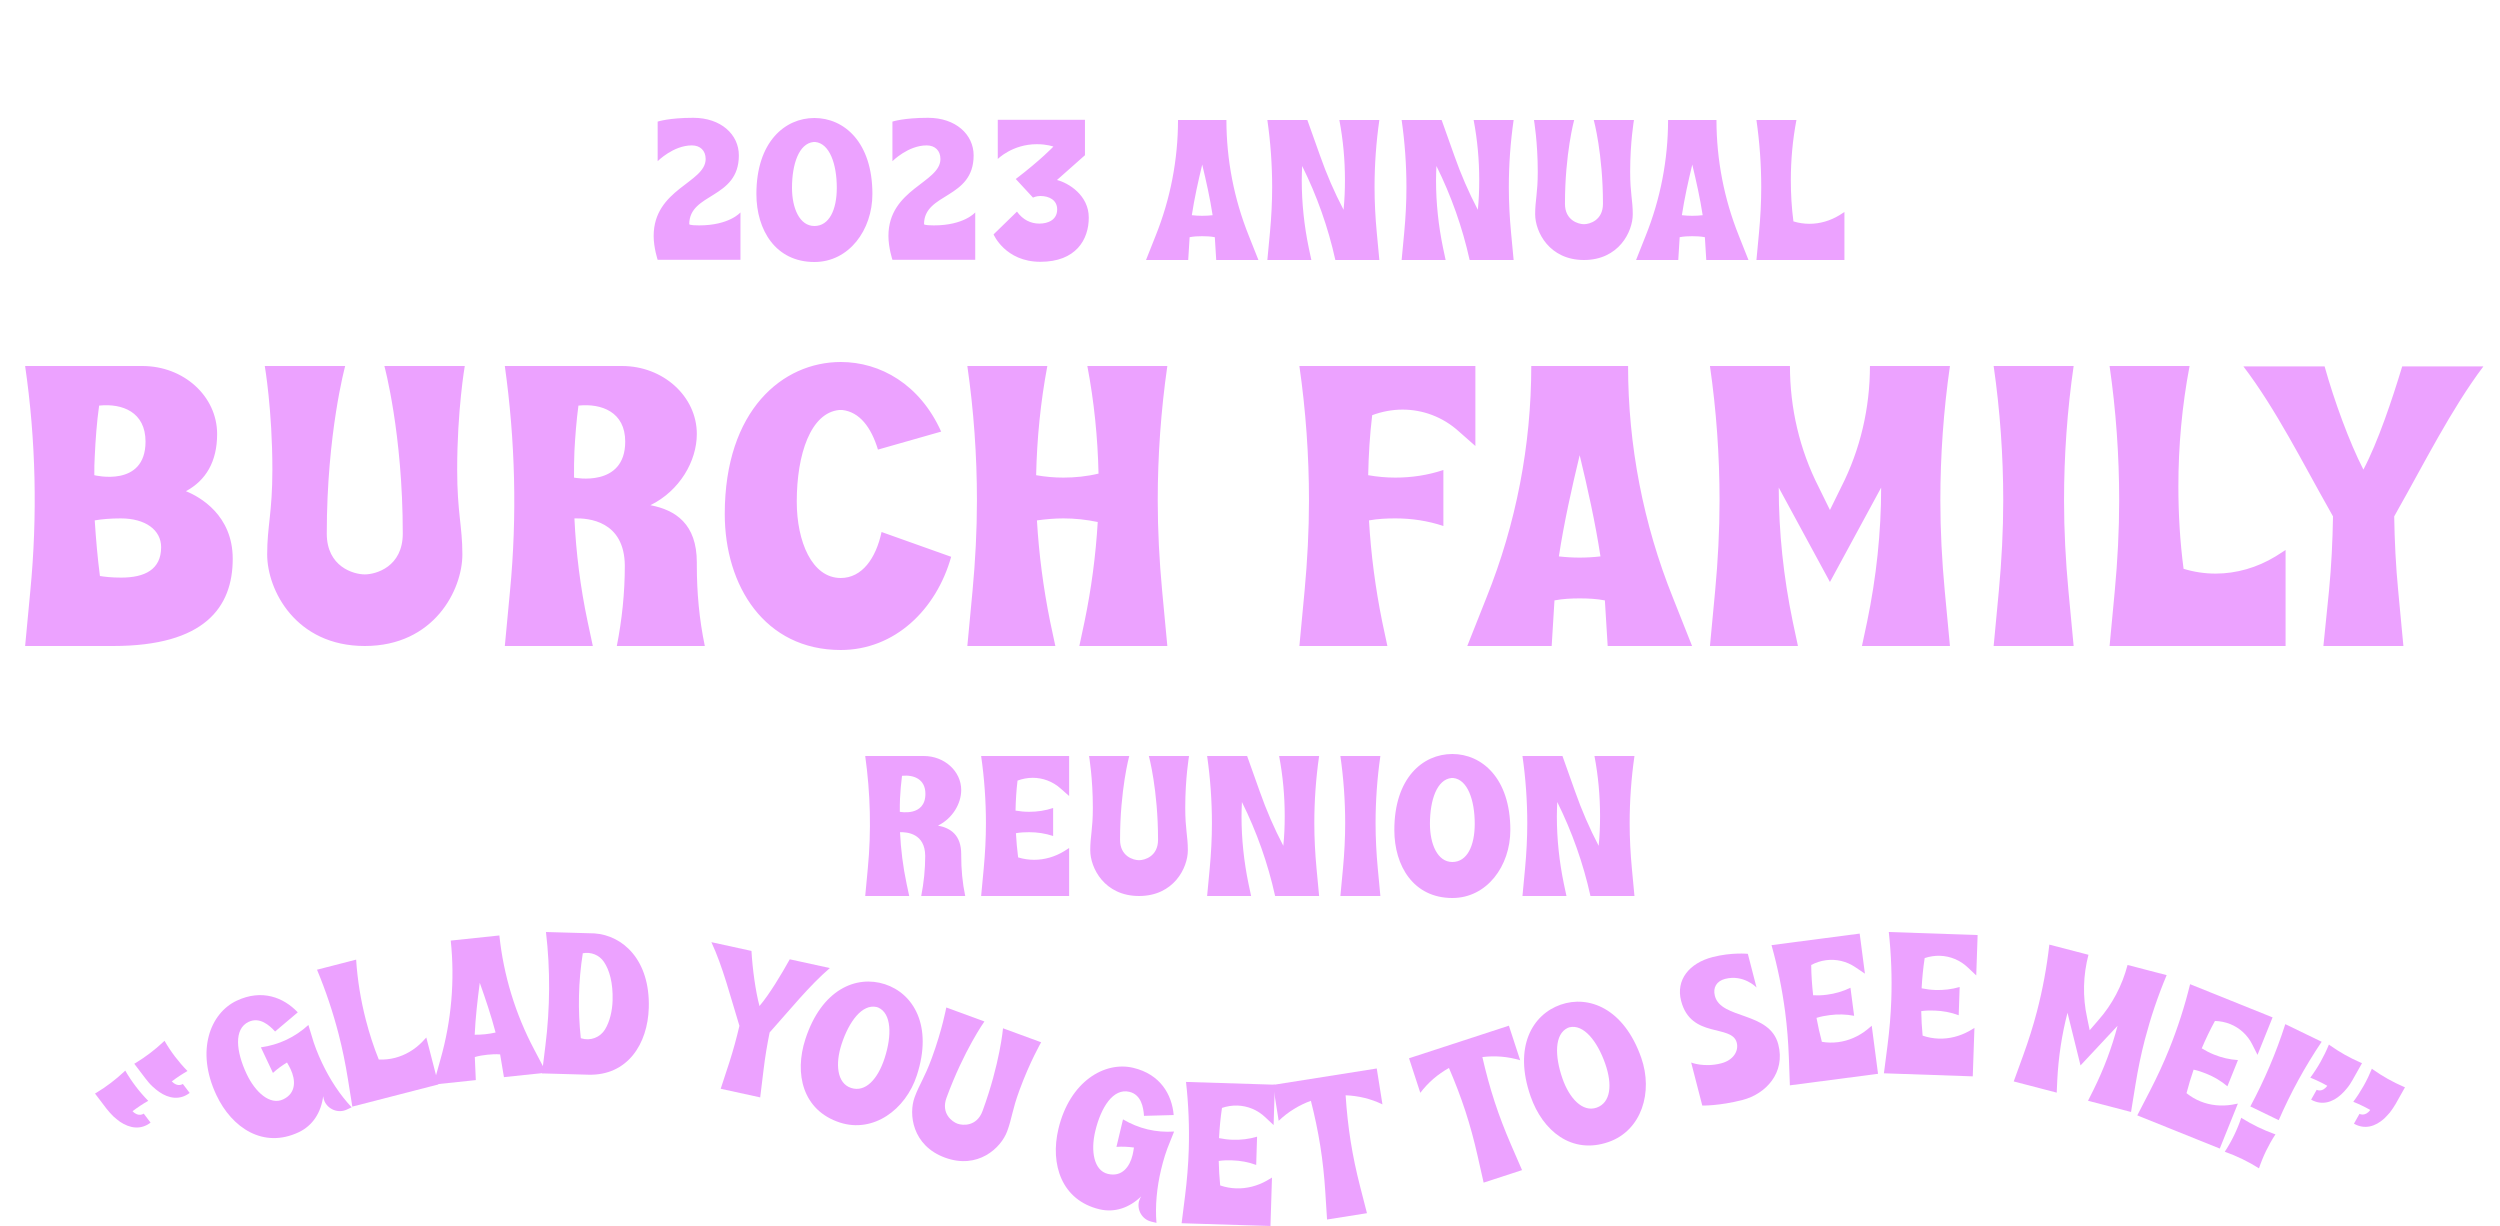 <svg width="1250" height="613" viewBox="0 0 1250 613" fill="none" xmlns="http://www.w3.org/2000/svg">
<g id="reunion-header-desktop-dark">
<path id="2023 ANNUAL" d="M370.228 129.9V106.2C370.228 106.2 364.728 112.7 349.528 112.7C344.528 112.7 344.628 112.1 344.628 112.1C344.628 96.3 369.428 99.6 369.428 77.7C369.428 67.2 360.428 58.9 346.628 58.9C334.428 58.9 328.828 60.8 328.828 60.8V80.6C328.828 80.6 336.628 72.7 345.928 72.7C350.128 72.7 352.828 75.3 352.828 79.5C352.828 91.4 326.828 94.4 326.828 118C326.828 123.9 328.828 129.9 328.828 129.9H370.228ZM407.199 131C424.499 131 436.199 115 436.199 97C436.199 71 421.999 59 407.199 59C392.399 59 378.199 71 378.199 97C378.199 115 387.799 131 407.199 131ZM407.199 113C399.799 113 395.999 104.1 395.999 93.9C395.999 82 399.499 71.7 406.799 71H407.599C414.799 71.7 418.399 82 418.399 93.9C418.399 104.9 414.599 113 407.199 113ZM487.615 129.9V106.2C487.615 106.2 482.115 112.7 466.915 112.7C461.915 112.7 462.015 112.1 462.015 112.1C462.015 96.3 486.815 99.6 486.815 77.7C486.815 67.2 477.815 58.9 464.015 58.9C451.815 58.9 446.215 60.8 446.215 60.8V80.6C446.215 80.6 454.015 72.7 463.315 72.7C467.515 72.7 470.215 75.3 470.215 79.5C470.215 91.4 444.215 94.4 444.215 118C444.215 123.9 446.215 129.9 446.215 129.9H487.615ZM520.186 130.9C537.886 130.9 544.386 119.9 544.386 108.8C544.386 97.7 534.386 91.5 528.486 90L542.486 77.6V59.9H498.886V79.5C498.886 79.5 506.186 72.1 518.386 72.1C523.686 72.1 526.686 73.3 526.686 73.3C526.686 73.3 520.486 79.9 507.886 89.5L516.486 98.8C516.486 98.8 518.086 98 520.186 98C524.686 98 528.586 100.1 528.586 104.7C528.586 109.9 524.086 111.8 519.686 111.8C515.386 111.8 511.386 109.9 508.486 105.8L496.786 117.2C496.786 117.2 502.586 130.9 520.186 130.9ZM573.008 130H594.108L594.808 118.6C596.908 118.2 599.008 118.1 601.108 118.1C603.208 118.1 605.308 118.2 607.408 118.6L608.108 130H629.208L624.408 117.9C617.008 99.5 613.208 79.8 613.208 60H589.008C589.008 79.8 585.208 99.5 577.808 117.9L573.008 130ZM601.108 107.9C599.408 107.9 597.608 107.8 595.908 107.6C597.208 99.1 599.108 90.6 601.108 82.3C603.108 90.6 605.008 99.1 606.308 107.6C604.608 107.8 602.808 107.9 601.108 107.9ZM633.676 130H655.676L654.376 123.9C652.076 112.8 650.876 101.5 650.876 90.2C650.876 87.8 650.976 85.4 651.076 83C658.476 97.9 664.076 113.7 667.676 130H689.676L688.376 116.2C687.676 108.7 687.276 101.1 687.276 93.6C687.276 82.4 688.076 71.1 689.676 60H669.676C671.576 70 672.476 80 672.476 90.1C672.476 95 672.276 100 671.776 104.9C667.176 96.1 663.276 87.1 659.976 77.7L653.676 60H633.676C635.276 71.1 636.076 82.4 636.076 93.6C636.076 101.1 635.676 108.7 634.976 116.2L633.676 130ZM700.816 130H722.816L721.516 123.9C719.216 112.8 718.016 101.5 718.016 90.2C718.016 87.8 718.116 85.4 718.216 83C725.616 97.9 731.216 113.7 734.816 130H756.816L755.516 116.2C754.816 108.7 754.416 101.1 754.416 93.6C754.416 82.4 755.216 71.1 756.816 60H736.816C738.716 70 739.616 80 739.616 90.1C739.616 95 739.416 100 738.916 104.9C734.316 96.1 730.416 87.1 727.116 77.7L720.816 60H700.816C702.416 71.1 703.216 82.4 703.216 93.6C703.216 101.1 702.816 108.7 702.116 116.2L700.816 130ZM791.98 130C809.28 130 816.38 116 816.38 107.1C816.38 100 815.08 96.7 815.08 85.9C815.08 71 816.98 60 816.98 60H796.88C796.88 60 801.48 76.8 801.48 101.9C801.48 110.2 794.78 112.1 791.98 112.1C789.18 112.1 782.48 110.2 782.48 101.9C782.48 76.8 787.08 60 787.08 60H766.98C766.98 60 768.88 71 768.88 85.9C768.88 96.7 767.58 100 767.58 107.1C767.58 116 774.68 130 791.98 130ZM818.035 130H839.135L839.835 118.6C841.935 118.2 844.035 118.1 846.135 118.1C848.235 118.1 850.335 118.2 852.435 118.6L853.135 130H874.235L869.435 117.9C862.035 99.5 858.235 79.8 858.235 60H834.035C834.035 79.8 830.235 99.5 822.835 117.9L818.035 130ZM846.135 107.9C844.435 107.9 842.635 107.8 840.935 107.6C842.235 99.1 844.135 90.6 846.135 82.3C848.135 90.6 850.035 99.1 851.335 107.6C849.635 107.8 847.835 107.9 846.135 107.9ZM878.215 130H922.215V106L919.715 107.6C915.115 110.4 909.915 111.9 904.715 111.9C902.015 111.9 899.315 111.5 896.715 110.7C895.815 103.9 895.415 97 895.415 90.1C895.415 80 896.315 70 898.215 60H878.215C879.815 71.1 880.615 82.4 880.615 93.6C880.615 101.1 880.215 108.7 879.515 116.2L878.215 130Z" fill="#ECA2FF"/>
<g id="BURCH FAMILY">
<path d="M12.563 323H56.563C102.363 323 116.363 303.6 116.363 279.4C116.363 257.6 99.963 248.4 92.963 245.6C102.963 240.2 108.563 230.8 108.563 217C108.563 198.2 91.963 183 71.163 183H12.563C17.963 220.2 18.763 258 15.163 295.4L12.563 323ZM47.163 237.6C47.163 234.4 47.163 231.2 47.363 228.4C47.763 219.8 48.363 211.4 49.563 202.8C61.163 201.6 72.763 206 72.763 220.8C72.763 244 47.163 237.6 47.163 237.6ZM60.563 288.8C55.763 288.8 52.363 288.4 49.963 288C48.763 278.8 47.963 269.4 47.363 260.2C50.763 259.6 55.163 259.2 60.363 259.2C72.763 259.2 80.563 265 80.563 273.6C80.563 284.8 72.363 288.8 60.563 288.8ZM182.387 323C216.987 323 231.187 295 231.187 277.2C231.187 263 228.587 256.4 228.587 234.8C228.587 205 232.387 183 232.387 183H192.187C192.187 183 201.387 216.6 201.387 266.8C201.387 283.4 187.987 287.2 182.387 287.2C176.787 287.2 163.387 283.4 163.387 266.8C163.387 216.6 172.587 183 172.587 183H132.387C132.387 183 136.187 205 136.187 234.8C136.187 256.4 133.587 263 133.587 277.2C133.587 295 147.787 323 182.387 323ZM252.41 323H296.41L293.81 310.8C290.21 293.8 288.01 276.4 287.21 259.2C294.21 259 312.21 260.4 312.41 282.8C312.41 296.4 311.01 309.8 308.41 323H352.41C349.61 309.6 348.41 296.2 348.41 282.6V281.2C348.41 262 337.81 255 325.21 252.6C339.81 245.4 348.41 230.6 348.41 217C348.41 198.2 331.61 183 311.01 183H252.41C257.61 220.2 258.61 258 255.01 295.4L252.41 323ZM287.01 238.8C287.01 234 287.01 229.6 287.21 225.6C287.61 218 288.21 210.4 289.21 202.8C300.81 201.6 312.61 206 312.61 220.8C312.61 244 287.01 238.8 287.01 238.8ZM420.379 325C447.379 325 468.179 304.8 475.579 278.4L440.779 266C437.979 279.2 430.979 289 420.379 289C405.979 289 398.379 270.8 398.379 250.8C398.379 227 405.379 206.4 419.579 205H421.179C429.779 206 435.579 213.6 438.979 224.8L470.579 215.8C459.979 192.2 440.179 181 420.379 181C391.379 181 362.379 205 362.379 257C362.379 293 382.379 325 420.379 325ZM483.668 323H527.668L525.068 310.8C521.668 294 519.468 277.2 518.468 260.2C522.868 259.6 527.268 259.2 531.668 259.2C537.468 259.2 543.068 259.8 548.868 261C547.868 277.8 545.668 294.4 542.268 310.8L539.668 323H583.668L581.068 295.4C579.668 280.4 578.868 265.2 578.868 250.2C578.868 227.8 580.468 205.2 583.668 183H543.668C547.068 200.8 548.868 218.8 549.268 236.8C543.468 238.2 537.468 238.8 531.668 238.8C527.068 238.8 522.668 238.4 518.068 237.6C518.468 219.4 520.268 201 523.668 183H483.668C486.868 205.2 488.468 227.8 488.468 250.2C488.468 265.2 487.668 280.4 486.268 295.4L483.668 323ZM649.691 323H693.691L691.091 310.8C687.691 294 685.491 277.2 684.491 260.2C688.891 259.4 693.291 259.2 697.691 259.2C705.891 259.2 713.891 260.4 721.691 263V235C713.891 237.6 705.891 238.8 697.691 238.8C693.091 238.8 688.691 238.4 684.091 237.6C684.291 227.6 684.891 217.6 686.091 207.6C690.891 205.8 696.091 204.8 701.291 204.8C711.291 204.8 721.291 208.4 729.291 215.6L737.691 223V183H649.691C652.891 205.2 654.491 227.8 654.491 250.2C654.491 265.2 653.691 280.4 652.291 295.4L649.691 323ZM733.637 323H775.837L777.237 300.2C781.437 299.4 785.637 299.2 789.837 299.2C794.037 299.2 798.237 299.4 802.437 300.2L803.837 323H846.037L836.437 298.8C821.637 262 814.037 222.6 814.037 183H765.637C765.637 222.6 758.037 262 743.237 298.8L733.637 323ZM789.837 278.8C786.437 278.8 782.837 278.6 779.437 278.2C782.037 261.2 785.837 244.2 789.837 227.6C793.837 244.2 797.637 261.2 800.237 278.2C796.837 278.6 793.237 278.8 789.837 278.8ZM854.973 323H898.973L896.373 310.8C891.773 288.6 889.373 266.2 889.373 243.8L914.973 291L940.573 243.8C940.573 266.2 938.173 288.6 933.573 310.8L930.973 323H974.973L972.373 295.4C970.973 280.4 970.173 265.2 970.173 250.2C970.173 227.8 971.773 205.2 974.973 183H934.973C934.973 204 930.173 224.8 920.573 243.6L914.973 255L909.373 243.6C899.773 224.8 894.973 204 894.973 183H854.973C858.173 205.2 859.773 227.8 859.773 250.2C859.773 265.2 858.973 280.4 857.573 295.4L854.973 323ZM996.824 323H1036.82L1034.22 295.4C1032.82 280.4 1032.02 265.2 1032.02 250.2C1032.02 227.8 1033.62 205.2 1036.82 183H996.824C1000.02 205.2 1001.62 227.8 1001.62 250.2C1001.62 265.2 1000.82 280.4 999.424 295.4L996.824 323ZM1054.79 323H1142.79V275L1137.79 278.2C1128.59 283.8 1118.19 286.8 1107.79 286.8C1102.39 286.8 1096.99 286 1091.79 284.4C1089.99 270.8 1089.19 257 1089.19 243.2C1089.19 223 1090.99 203 1094.79 183H1054.79C1057.99 205.2 1059.59 227.8 1059.59 250.2C1059.59 265.2 1058.79 280.4 1057.39 295.4L1054.79 323ZM1161.7 323H1201.7L1199.1 295.4C1197.9 283 1197.3 270.6 1197.1 258.2L1199.1 254.6C1211.7 232.4 1225.7 204.4 1241.7 183.2H1201.1C1196.1 199.8 1188.9 221.2 1181.7 234.8C1174.7 221.2 1167.1 200.4 1162.3 183.2H1121.7C1137.9 204.4 1151.9 232.4 1164.5 254.6L1166.5 258.2C1166.3 270.6 1165.7 283 1164.5 295.4L1161.7 323Z" fill="#ECA2FF"/>
</g>
<path id="REUNION" d="M432.605 448H454.605L453.305 441.9C451.505 433.4 450.405 424.7 450.005 416.1C453.505 416 462.505 416.7 462.605 427.9C462.605 434.7 461.905 441.4 460.605 448H482.605C481.205 441.3 480.605 434.6 480.605 427.8V427.1C480.605 417.5 475.305 414 469.005 412.8C476.305 409.2 480.605 401.8 480.605 395C480.605 385.6 472.205 378 461.905 378H432.605C435.205 396.6 435.705 415.5 433.905 434.2L432.605 448ZM449.905 405.9C449.905 403.5 449.905 401.3 450.005 399.3C450.205 395.5 450.505 391.7 451.005 387.9C456.805 387.3 462.705 389.5 462.705 396.9C462.705 408.5 449.905 405.9 449.905 405.9ZM490.566 448H534.566V424L532.066 425.6C527.466 428.4 522.266 429.9 517.066 429.9C514.366 429.9 511.666 429.5 509.066 428.7C508.566 424.7 508.166 420.7 507.966 416.6C510.166 416.2 512.366 416.1 514.566 416.1C518.666 416.1 522.666 416.7 526.566 418V404C522.666 405.3 518.666 405.9 514.566 405.9C512.266 405.9 510.066 405.7 507.766 405.3C507.866 400.3 508.166 395.3 508.766 390.3C511.166 389.4 513.766 388.9 516.366 388.9C521.366 388.9 526.366 390.7 530.366 394.3L534.566 398V378H490.566C492.166 389.1 492.966 400.4 492.966 411.6C492.966 419.1 492.566 426.7 491.866 434.2L490.566 448ZM569.523 448C586.823 448 593.923 434 593.923 425.1C593.923 418 592.623 414.7 592.623 403.9C592.623 389 594.523 378 594.523 378H574.423C574.423 378 579.023 394.8 579.023 419.9C579.023 428.2 572.323 430.1 569.523 430.1C566.723 430.1 560.023 428.2 560.023 419.9C560.023 394.8 564.623 378 564.623 378H544.523C544.523 378 546.423 389 546.423 403.9C546.423 414.7 545.123 418 545.123 425.1C545.123 434 552.223 448 569.523 448ZM603.559 448H625.559L624.259 441.9C621.959 430.8 620.759 419.5 620.759 408.2C620.759 405.8 620.859 403.4 620.959 401C628.359 415.9 633.959 431.7 637.559 448H659.559L658.259 434.2C657.559 426.7 657.159 419.1 657.159 411.6C657.159 400.4 657.959 389.1 659.559 378H639.559C641.459 388 642.359 398 642.359 408.1C642.359 413 642.159 418 641.659 422.9C637.059 414.1 633.159 405.1 629.859 395.7L623.559 378H603.559C605.159 389.1 605.959 400.4 605.959 411.6C605.959 419.1 605.559 426.7 604.859 434.2L603.559 448ZM670.188 448H690.188L688.888 434.2C688.188 426.7 687.788 419.1 687.788 411.6C687.788 400.4 688.588 389.1 690.188 378H670.188C671.787 389.1 672.588 400.4 672.588 411.6C672.588 419.1 672.188 426.7 671.488 434.2L670.188 448ZM726.168 449C743.468 449 755.168 433 755.168 415C755.168 389 740.868 377 726.168 377C711.368 377 697.168 389 697.168 415C697.168 433 706.768 449 726.168 449ZM726.168 431C718.768 431 714.968 422.1 714.968 411.9C714.968 400 718.468 389.7 725.768 389H726.568C733.768 389.7 737.368 400 737.368 411.9C737.368 422.9 733.568 431 726.168 431ZM761.23 448H783.23L781.93 441.9C779.63 430.8 778.43 419.5 778.43 408.2C778.43 405.8 778.53 403.4 778.63 401C786.03 415.9 791.63 431.7 795.23 448H817.23L815.93 434.2C815.23 426.7 814.83 419.1 814.83 411.6C814.83 400.4 815.63 389.1 817.23 378H797.23C799.13 388 800.03 398 800.03 408.1C800.03 413 799.83 418 799.33 422.9C794.73 414.1 790.83 405.1 787.53 395.7L781.23 378H761.23C762.83 389.1 763.63 400.4 763.63 411.6C763.63 419.1 763.23 426.7 762.53 434.2L761.23 448Z" fill="#ECA2FF"/>
<g id="QUOTE" clip-path="url(#clip0_96_7180)">
<path id="Vector" d="M48.203 546.367C53.156 543.365 57.822 539.821 62.12 535.797L62.622 535.287C64.196 538.028 65.99 540.721 67.884 543.214C69.778 545.707 71.895 548.16 74.11 550.409C71.371 551.98 68.756 553.712 66.262 555.606C69.292 558.759 71.866 556.804 71.866 556.804L75.287 561.309C70.3 565.096 64.879 564.139 59.991 560.875C58.875 560.075 57.777 559.132 56.681 558.188C55.542 557.026 54.281 555.699 53.242 554.333L47.5 546.772L48.203 546.367ZM67.751 531.521C72.785 528.462 77.451 524.918 81.668 520.952L82.251 520.385C83.824 523.121 85.618 525.819 87.512 528.311C89.407 530.804 91.522 533.254 93.739 535.503C91 537.074 88.384 538.81 85.891 540.703C88.921 543.856 91.414 541.962 91.414 541.962L94.835 546.464C89.929 550.19 84.427 549.293 79.619 545.972C78.504 545.169 77.325 544.29 76.31 543.286C75.09 542.181 73.909 540.797 72.871 539.426L67.127 531.869L67.751 531.521Z" fill="#ECA2FF"/>
<path id="Vector_2" d="M108.197 547.547C97.778 525.442 105.087 506.594 118.336 500.353C130.947 494.414 141.782 498.689 148.882 506.171L137.543 515.754C134.766 512.709 129.899 508.301 124.326 510.927C116.833 514.456 118.015 525.733 123.311 536.97C127.616 546.105 135.007 552.78 141.585 549.681C148.165 546.582 147.865 540.025 145.282 534.545C144.808 533.541 144.157 532.397 143.506 531.252C141.077 532.73 138.643 534.434 136.472 536.464L130.445 523.674C134.842 523.053 139.163 521.798 143.185 519.904C147.205 518.01 150.924 515.478 154.203 512.483L155.796 517.759C157.087 522.397 158.881 526.913 160.991 531.389C164.952 539.792 170.057 547.547 175.833 553.644L173.458 554.763C169.072 556.829 164.152 554.681 162.3 550.753C161.913 549.932 161.708 549.021 161.595 548.07C160.546 556.266 156.372 562.812 149.334 566.126C131.699 574.433 115.947 563.992 108.197 547.547Z" fill="#ECA2FF"/>
<path id="Vector_3" d="M173.952 539.484C172.745 531.973 171.22 524.441 169.327 517.107C166.502 506.153 162.869 495.303 158.503 484.852L178.067 479.809C178.732 490.067 180.374 500.073 182.921 509.951C184.663 516.698 186.794 523.344 189.39 529.768C192.134 529.893 194.877 529.606 197.518 528.925C202.605 527.612 207.314 524.836 211.106 520.937L213.15 518.742L219.204 542.21L176.162 553.307L173.952 539.484Z" fill="#ECA2FF"/>
<path id="Vector_4" d="M220.252 529.628C225.738 510.364 227.467 490.178 225.37 470.293L249.681 467.729C251.778 487.613 257.683 506.996 267.065 524.689L273.17 536.335L251.973 538.569L250.063 527.196C247.91 527.017 245.79 527.139 243.68 527.361C241.571 527.583 239.472 527.906 237.405 528.53L237.909 540.051L216.713 542.285L220.252 529.628ZM247.792 516.264C245.585 507.864 242.776 499.532 239.888 491.408C238.758 499.955 237.75 508.692 237.344 517.365C239.073 517.386 240.892 517.297 242.6 517.117C244.308 516.934 246.105 516.644 247.792 516.264Z" fill="#ECA2FF"/>
<path id="Vector_5" d="M272.703 522.802C275.055 503.969 275.191 484.87 272.994 466.111L272.995 466.007L297.24 466.696C311.467 467.704 325.07 480.013 324.395 503.847C323.88 522.024 313.725 537.909 294.127 537.353L270.995 536.701L272.703 522.802ZM290.599 519.162C295.209 520.607 300.115 518.724 302.555 514.65C304.889 510.776 306.151 505.453 306.3 500.203C306.55 491.415 304.709 484.999 301.991 480.978C299.665 477.477 295.465 475.842 291.399 476.634C289.18 490.723 288.878 504.966 290.399 519.058L290.599 519.162Z" fill="#ECA2FF"/>
<path id="Vector_6" d="M364.711 531.066C366.641 525.076 368.276 519.022 369.712 512.925L369.115 510.934C365.291 498.617 361.401 483.291 355.693 471.082L375.733 475.462C376.246 484.468 377.753 495.551 379.74 503.018C384.763 497.082 390.625 487.301 394.884 479.647L414.925 484.03C404.74 492.764 394.807 505.07 386.193 514.664L384.817 516.224C383.577 522.365 382.535 528.548 381.791 534.8L380.095 548.698L360.352 544.383L364.711 531.066Z" fill="#ECA2FF"/>
<path id="Vector_7" d="M402.7 519.538C410.833 494.564 428.23 487.477 442.45 492.107C456.575 496.702 466.562 512.702 458.428 537.676C452.797 554.964 436.552 566.674 419.928 561.266C401.288 555.201 397.069 536.83 402.7 519.538ZM442.296 529.133C446.018 517.702 445.78 506.68 439.081 503.757L438.314 503.506C431.079 501.895 424.495 510.697 420.773 522.128C417.582 531.923 418.448 541.661 425.559 543.974C432.67 546.291 438.853 539.699 442.296 529.133Z" fill="#ECA2FF"/>
<path id="Vector_8" d="M457.319 548.608C459.791 541.876 462.172 539.201 465.932 528.961C471.12 514.829 473.147 503.739 473.147 503.739L492.212 510.733C492.212 510.733 481.999 525.062 473.261 548.863C470.373 556.736 476.065 560.868 478.722 561.843C481.377 562.815 488.395 563.346 491.285 555.477C500.022 531.676 501.508 514.144 501.508 514.144L520.571 521.138C520.571 521.138 514.94 530.908 509.754 545.036C505.994 555.28 506.079 558.859 503.607 565.591C500.509 574.031 488.9 584.837 472.49 578.815C456.081 572.793 454.221 557.048 457.319 548.608Z" fill="#ECA2FF"/>
<path id="Vector_9" d="M529.209 564.444C534.879 540.671 552.363 530.51 566.611 533.907C580.173 537.138 585.967 547.242 586.839 557.521L571.995 557.927C571.729 553.816 570.678 547.335 564.685 545.908C556.627 543.985 550.506 553.533 547.623 565.616C545.28 575.44 546.882 585.271 553.957 586.957C561.034 588.643 564.896 583.335 566.303 577.442C566.559 576.359 566.766 575.06 566.972 573.758C564.15 573.396 561.183 573.209 558.221 573.439L561.502 559.684C565.325 561.944 569.485 563.662 573.808 564.695C578.131 565.724 582.62 566.068 587.052 565.774L585 570.892C583.113 575.322 581.694 579.967 580.546 584.78C578.39 593.818 577.534 603.065 578.239 611.433L575.683 610.823C570.967 609.7 568.464 604.952 569.473 600.726C569.682 599.841 570.09 599.005 570.595 598.191C564.656 603.94 557.306 606.444 549.74 604.639C530.773 600.12 524.992 582.129 529.209 564.444Z" fill="#ECA2FF"/>
<path id="Vector_10" d="M592.554 597.732C593.496 590.185 594.138 582.528 594.375 574.956C594.726 563.655 594.273 552.224 593.006 540.969L637.43 542.35L636.802 562.535L632.678 558.669C628.751 554.91 623.76 552.938 618.712 552.78C616.086 552.697 613.446 553.12 610.995 553.956C610.233 558.981 609.772 564.02 609.513 569.063C611.824 569.54 614.039 569.809 616.361 569.881C620.501 570.01 624.557 569.529 628.536 568.342L628.096 582.47C624.2 581.036 620.18 580.307 616.041 580.178C613.819 580.107 611.594 580.139 609.361 580.476C609.434 584.619 609.712 588.668 610.093 592.721C612.692 593.61 615.406 594.098 618.131 594.184C623.382 594.346 628.679 592.997 633.411 590.314L635.986 588.779L635.232 613L590.809 611.623L592.554 597.732Z" fill="#ECA2FF"/>
<path id="Vector_11" d="M662.637 595.784C662.149 588.191 661.349 580.548 660.161 573.066C658.963 565.484 657.345 557.866 655.443 550.398C649.549 552.557 644.042 555.886 639.338 560.412L636.491 542.457L688.379 534.24L691.224 552.195C685.351 549.34 679.083 547.88 672.808 547.647C673.31 555.337 674.128 563.084 675.33 570.663C676.514 578.145 678.114 585.662 680.002 593.037L683.478 606.594L663.523 609.758L662.637 595.784Z" fill="#ECA2FF"/>
<path id="Vector_12" d="M738.737 577.664C737.058 570.247 735.063 562.826 732.713 555.624C730.331 548.329 727.533 541.062 724.479 533.985C718.997 537.048 714.082 541.202 710.154 546.413L704.514 529.133L754.448 512.842L760.088 530.123C753.838 528.232 747.423 527.773 741.188 528.534C742.899 536.048 744.926 543.565 747.308 550.864C749.658 558.063 752.425 565.233 755.445 572.212L761.021 585.056L741.812 591.319L738.737 577.664Z" fill="#ECA2FF"/>
<path id="Vector_13" d="M765.322 548.239C756.651 523.455 766.187 507.279 780.301 502.347C794.319 497.444 811.956 504.116 820.628 528.9C826.633 546.058 820.814 565.211 804.318 570.982C785.819 577.449 771.328 565.398 765.322 548.239ZM802.621 531.88C798.653 520.535 791.786 511.917 784.685 513.653L783.921 513.918C777.194 517.021 777.295 528.007 781.263 539.351C784.664 549.075 791.258 556.291 798.312 553.823C805.369 551.356 806.291 542.368 802.621 531.88Z" fill="#ECA2FF"/>
<path id="Vector_14" d="M851.134 552.776L845.584 531.26C845.584 531.26 851.999 533.885 860.606 531.665C866.669 530.101 869.453 525.524 868.37 521.321C865.948 511.931 845.473 519.506 840.554 500.436C837.852 489.97 844.554 481.57 856.293 478.543C865.88 476.071 873.92 476.918 873.92 476.918L878.261 493.739C878.261 493.739 871.839 487.05 862.547 489.446C858.342 490.529 856.354 493.754 857.441 497.957C860.491 509.79 884.866 505.593 889.153 522.218C892.813 536.399 882.918 546.98 871.276 549.982C859.54 553.009 851.134 552.776 851.134 552.776Z" fill="#ECA2FF"/>
<path id="Vector_15" d="M894.431 528.677C894.148 521.073 893.552 513.409 892.569 505.898C891.098 494.683 888.816 483.471 885.756 472.564L929.835 466.796L932.458 486.824L927.765 483.668C923.284 480.587 918.038 479.443 913.03 480.096C910.425 480.44 907.889 481.279 905.6 482.495C905.657 487.581 906.012 492.627 906.568 497.649C908.922 497.749 911.154 497.66 913.457 497.358C917.565 496.82 921.493 495.694 925.228 493.883L927.065 507.903C922.99 507.11 918.903 507.035 914.795 507.573C912.592 507.86 910.4 508.251 908.251 508.94C908.987 513.018 909.912 516.974 910.938 520.912C913.647 521.375 916.406 521.421 919.111 521.066C924.321 520.385 929.333 518.201 933.573 514.793L935.866 512.864L939.016 536.898L894.937 542.669L894.431 528.677Z" fill="#ECA2FF"/>
<path id="Vector_16" d="M943.751 522.766C944.72 515.224 945.387 507.566 945.645 499.994C946.036 488.689 945.62 477.259 944.393 466L988.813 467.528L988.121 487.714L984.009 483.833C980.095 480.06 975.108 478.069 970.06 477.897C967.437 477.807 964.793 478.22 962.339 479.045C961.56 484.073 961.083 489.109 960.807 494.152C963.118 494.636 965.331 494.912 967.652 494.991C971.793 495.135 975.85 494.668 979.833 493.492L979.349 507.623C975.456 506.174 971.438 505.428 967.297 505.288C965.076 505.21 962.852 505.235 960.617 505.565C960.678 509.707 960.94 513.76 961.306 517.813C963.903 518.713 966.616 519.208 969.342 519.302C974.591 519.485 979.894 518.15 984.637 515.485L987.217 513.957L986.381 538.178L941.957 536.65L943.751 522.766Z" fill="#ECA2FF"/>
<path id="Vector_17" d="M1011.64 527.562C1014.23 520.41 1016.56 513.086 1018.47 505.755C1021.32 494.808 1023.41 483.56 1024.67 472.305L1044.23 477.391C1041.55 487.656 1041.25 498.431 1043.55 508.839L1044.84 515.123L1049.03 510.263C1056.11 502.297 1061.11 492.742 1063.78 482.481L1083.33 487.57C1078.94 498.011 1075.29 508.854 1072.43 519.8C1070.52 527.128 1068.98 534.66 1067.76 542.167L1065.52 555.986L1044.01 550.387L1046.83 544.756C1051.9 534.495 1055.93 523.853 1058.78 512.907L1040.26 532.716L1033.75 506.393C1030.9 517.34 1029.22 528.591 1028.64 540.026L1028.36 546.317L1006.86 540.721L1011.64 527.562Z" fill="#ECA2FF"/>
<path id="Vector_18" d="M1075.07 545.248C1078.55 538.487 1081.8 531.514 1084.62 524.488C1088.85 513.993 1092.36 503.104 1095.05 492.097L1136.29 508.692L1128.75 527.433L1126.21 522.383C1123.82 517.501 1119.81 513.929 1115.12 512.042C1112.68 511.063 1110.06 510.55 1107.47 510.489C1105.02 514.947 1102.85 519.52 1100.87 524.165C1102.88 525.41 1104.87 526.425 1107.02 527.293C1110.86 528.839 1114.84 529.785 1118.98 530.04L1113.7 543.157C1110.54 540.467 1107.02 538.397 1103.17 536.851C1101.11 536.019 1099.01 535.284 1096.8 534.828C1095.44 538.749 1094.3 542.647 1093.26 546.582C1095.4 548.314 1097.78 549.706 1100.31 550.725C1105.18 552.686 1110.62 553.242 1115.99 552.353L1118.94 551.797L1109.89 574.285L1068.64 557.69L1075.07 545.248Z" fill="#ECA2FF"/>
<path id="Vector_19" d="M1121.23 559.279C1126.24 562.378 1131.51 564.935 1137.04 566.943L1137.73 567.162C1134.27 572.445 1131.49 578.17 1129.49 584.16C1124.07 580.749 1118.43 578.016 1112.39 575.878C1115.85 570.595 1118.63 564.867 1120.63 558.881L1121.23 559.279ZM1125.17 553.221C1132.19 540.122 1138.08 526.36 1142.65 512.074L1160.83 520.883C1152.45 533.322 1145.29 546.467 1139.36 560.093L1125.17 553.221Z" fill="#ECA2FF"/>
<path id="Vector_20" d="M1181.01 531.572L1176.36 539.846C1175.52 541.345 1174.54 542.88 1173.48 544.139C1172.61 545.273 1171.57 546.309 1170.57 547.253C1166.26 551.205 1160.94 552.848 1155.56 549.828L1158.34 544.9C1158.34 544.9 1161.07 546.431 1163.64 542.895C1160.91 541.36 1158.08 540 1155.15 538.82C1157.04 536.288 1158.8 533.569 1160.33 530.84C1161.86 528.111 1163.27 525.195 1164.46 522.268L1165.11 522.752C1169.83 526.102 1174.94 528.971 1180.35 531.313L1181.01 531.572ZM1202.5 543.644L1197.85 551.922C1197.01 553.418 1195.94 554.903 1194.97 556.212C1194.01 557.299 1193.06 558.382 1192.06 559.329C1187.66 563.231 1182.43 564.921 1176.97 561.854L1179.74 556.922C1179.74 556.922 1182.56 558.508 1185.12 554.968C1182.4 553.432 1179.57 552.077 1176.64 550.893C1178.53 548.364 1180.28 545.646 1181.82 542.916C1183.36 540.187 1184.76 537.271 1185.95 534.344L1186.51 534.778C1191.32 538.175 1196.43 541.044 1201.75 543.34L1202.5 543.644Z" fill="#ECA2FF"/>
</g>
</g>
<defs>
<clipPath id="clip0_96_7180">
<rect width="1155" height="147" fill="white" transform="translate(47.5 466)"/>
</clipPath>
</defs>
</svg>

